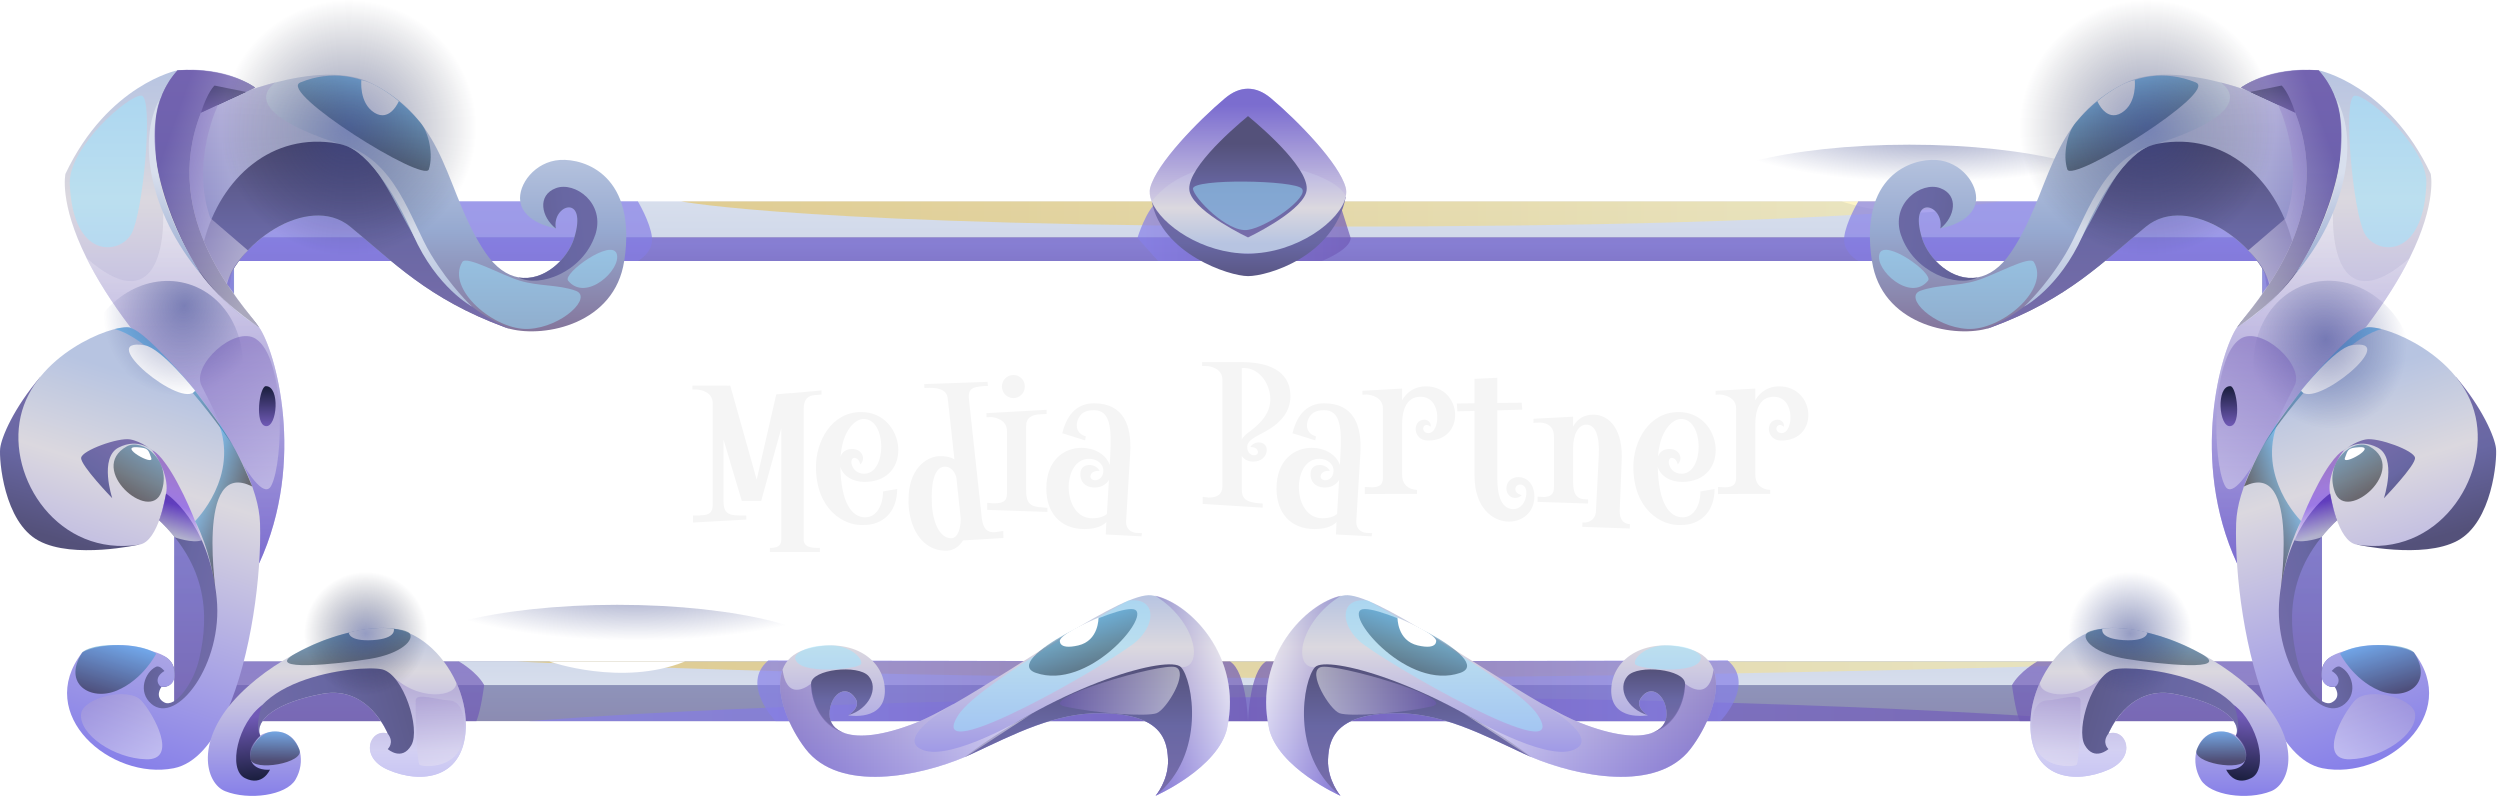 <svg width="644" height="206" viewBox="0 0 644 206" fill="none" xmlns="http://www.w3.org/2000/svg">
<path d="M44.88 51.872V185.762H598.131V51.872H44.88ZM582.759 170.401H60.215V67.233H582.759V170.401Z" fill="url(#paint0_linear_394_8748)"/>
<path style="mix-blend-mode:multiply" opacity="0.7" d="M136.316 185.762C136.316 185.762 210.099 179.547 339.511 179.547C468.923 179.547 540.833 185.762 540.833 185.762H136.316Z" fill="url(#paint1_linear_394_8748)"/>
<path d="M54.17 61.166V176.467H588.841V61.166H54.17ZM582.759 170.4H60.215V67.233H582.759V170.4Z" fill="url(#paint2_linear_394_8748)"/>
<path style="mix-blend-mode:color-dodge" opacity="0.5" d="M133.349 170.4C133.349 170.4 211.193 174.612 329.442 174.612C447.691 174.612 566.274 170.4 566.274 170.4H133.349Z" fill="url(#paint3_linear_394_8748)"/>
<path d="M60.289 67.233C60.289 67.233 56.172 86.528 56.172 116.007C56.172 145.486 60.289 170.401 60.289 170.401V67.233Z" fill="url(#paint4_linear_394_8748)"/>
<path d="M582.759 67.233C582.759 67.233 586.875 86.528 586.875 116.007C586.875 145.486 582.759 170.401 582.759 170.401V67.233Z" fill="url(#paint5_linear_394_8748)"/>
<path style="mix-blend-mode:multiply" opacity="0.7" d="M588.823 61.166H54.17L54.133 79.625C54.133 79.625 56.45 73.299 60.233 67.233H582.777C582.777 67.233 588.618 72.761 588.73 79.625L588.841 61.166H588.823Z" fill="url(#paint6_linear_394_8748)"/>
<path d="M141.508 170.4C141.508 170.4 160.143 176.968 176.461 170.4H141.508Z" fill="white"/>
<path style="mix-blend-mode:color-dodge" opacity="0.5" d="M158.994 185.002C190.352 185.002 215.773 178.465 215.773 170.401C215.773 162.338 190.352 155.801 158.994 155.801C127.636 155.801 102.215 162.338 102.215 170.401C102.215 178.465 127.636 185.002 158.994 185.002Z" fill="url(#paint7_radial_394_8748)"/>
<path d="M474.356 51.872C474.356 51.872 492.992 58.44 509.31 51.872H474.356Z" fill="white"/>
<path style="mix-blend-mode:color-dodge" opacity="0.5" d="M491.842 66.472C523.2 66.472 548.621 59.935 548.621 51.872C548.621 43.808 523.2 37.272 491.842 37.272C460.484 37.272 435.063 43.808 435.063 51.872C435.063 59.935 460.484 66.472 491.842 66.472Z" fill="url(#paint8_radial_394_8748)"/>
<path style="mix-blend-mode:color-dodge" opacity="0.5" d="M175.404 51.872C175.404 51.872 208.226 58.365 344.61 58.365C480.994 58.365 515.373 51.872 515.373 51.872H175.404Z" fill="url(#paint9_linear_394_8748)"/>
<path style="mix-blend-mode:multiply" opacity="0.7" d="M298.327 51.871C295.323 53.708 293.005 61.295 293.005 61.295L298.327 67.232H340.512C340.512 67.232 347.929 64.338 347.929 61.295L344.962 51.871H298.327Z" fill="url(#paint10_linear_394_8748)"/>
<path d="M296.695 51.872C299.217 65.322 316.591 71.129 321.505 71.129C326.419 71.129 343.664 66.213 346.705 50.592C346.705 50.592 333.966 65.322 321.505 65.322C309.044 65.322 296.695 51.872 296.695 51.872Z" fill="url(#paint11_linear_394_8748)"/>
<path d="M346.687 50.592C345.426 56.844 334.04 65.322 321.487 65.322C309.786 65.322 299.087 57.938 296.676 51.872C296.176 50.61 296.027 49.404 296.305 48.347C297.919 42.151 308.636 31.149 315.572 25.305C319.447 22.04 323.508 22.04 327.384 25.305C334.337 31.149 345.037 42.169 346.65 48.347C346.835 49.033 346.835 49.794 346.668 50.592H346.687Z" fill="url(#paint12_linear_394_8748)"/>
<path style="mix-blend-mode:multiply" opacity="0.5" d="M346.687 50.592C345.556 47.957 340.939 45.379 334.819 43.727C326.92 41.613 316.517 41.075 307.932 44.099C303.5 45.657 299.55 48.161 296.676 51.872C296.176 50.61 296.027 49.404 296.305 48.347C297.919 42.151 308.636 31.149 315.572 25.305C319.447 22.04 323.508 22.04 327.384 25.305C334.337 31.149 345.037 42.169 346.65 48.347C346.835 49.033 346.835 49.794 346.668 50.592H346.687Z" fill="url(#paint13_linear_394_8748)"/>
<path d="M321.487 29.906C316.851 33.746 304.724 44.451 306.541 49.701C308.358 54.952 321.487 61.166 321.487 61.166C321.487 61.166 334.615 54.952 336.433 49.701C338.25 44.451 326.141 33.746 321.487 29.906Z" fill="url(#paint14_linear_394_8748)"/>
<g style="mix-blend-mode:soft-light" opacity="0.5">
<path d="M307.32 48.607C307.376 50.814 316.239 60.053 321.468 59.218C326.697 58.383 337.193 50.833 335.376 48.607C333.558 46.38 307.246 45.954 307.301 48.607H307.32Z" fill="#9CE5FF"/>
</g>
<path style="mix-blend-mode:multiply" opacity="0.7" d="M164.316 51.871C164.316 51.871 167.542 57.27 167.95 61.166C168.358 65.062 164.316 67.232 164.316 67.232H60.215L60.289 170.4H118.218C118.218 170.4 122.705 172.905 124.726 176.467C124.726 176.467 123.947 182.793 122.724 185.761H44.88V51.871H164.334H164.316Z" fill="url(#paint15_linear_394_8748)"/>
<path d="M160.792 67.232C158.345 83.428 140.432 87.027 131.42 84.727C130.957 84.615 130.512 84.467 130.104 84.319C110.133 76.972 101.102 67.251 90.199 58.364C85.693 54.691 79.778 54.858 74.196 57.196C66.297 60.516 59.084 68.234 57.489 75.636C57.489 75.636 54.392 72.093 51.24 67.158C47.643 61.537 43.99 54.116 44.75 48.087C46.178 36.77 50.239 31.909 50.239 31.909V29.089C50.239 29.089 59.733 24.136 70.859 21.26C79.463 19.034 89.049 18.032 95.929 21.538C115.714 31.649 114.472 49.422 125.004 65.025C127.675 68.995 130.641 70.906 133.534 71.444C140.061 72.649 146.218 66.731 147.886 61.407C151.521 49.682 142.101 52.65 143.177 58.847C143.177 58.847 134.832 57.492 134.016 51.871C133.404 47.548 137.78 41.612 144.252 41.204C150.705 40.795 164.13 45.267 160.811 67.232H160.792Z" fill="url(#paint16_linear_394_8748)"/>
<path style="mix-blend-mode:multiply" opacity="0.5" d="M88.215 37.271L74.215 57.196C66.315 60.517 59.102 68.234 57.508 75.637C57.508 75.637 54.411 72.093 51.258 67.159C47.661 61.537 44.008 54.116 44.768 48.087C46.196 36.77 50.257 31.91 50.257 31.91V29.09C50.257 29.09 59.751 24.136 70.877 21.261C60.53 29.498 88.233 37.271 88.233 37.271H88.215Z" fill="url(#paint17_linear_394_8748)"/>
<path d="M131.42 84.727C130.957 84.616 130.512 84.468 130.104 84.319C110.133 76.973 101.102 67.251 90.199 58.365C79.296 49.478 60.215 63.003 57.489 75.637C57.489 75.637 54.392 72.093 51.24 67.159L52.538 62.187C56.858 45.675 70.191 33.95 86.954 36.974C103.513 39.961 102.734 72.335 131.402 84.727H131.42Z" fill="url(#paint18_linear_394_8748)"/>
<path d="M66.76 145.114C66.76 145.114 65.073 133.76 55.783 113.149C46.493 92.537 33.754 84.486 33.754 84.486C28.506 77.603 24.835 71.592 22.294 66.472C15.155 52.112 16.861 44.784 16.861 44.784C27.764 21.743 45.733 18.106 45.733 18.106C58.861 17.29 65.722 22.559 65.722 22.559L51.759 29.034C41.023 56.509 62.644 78.4 66.76 84.337C70.877 90.274 79.017 118.529 66.76 145.114Z" fill="url(#paint19_linear_394_8748)"/>
<path style="mix-blend-mode:multiply" opacity="0.5" d="M66.76 145.114C66.76 145.114 65.073 133.76 55.783 113.149C46.493 92.538 33.754 84.486 33.754 84.486C28.506 77.603 24.835 71.593 22.294 66.472C39.892 82.019 43.452 63.875 41.635 48.922C41.839 49.682 48.255 74.245 66.76 84.319C70.877 90.256 79.017 118.511 66.76 145.096V145.114Z" fill="url(#paint20_linear_394_8748)"/>
<path d="M59.436 155.374C59.603 154.836 57.637 127.805 57.192 127.675C56.747 127.527 41.653 118.826 41.653 118.826L37.74 131.182C54.003 144.298 53.855 158.732 51.333 169.677C49.812 176.263 45.047 182.404 42.321 180.938C39.651 179.51 41.597 176.931 41.597 176.931C45.714 177.58 46.641 170.03 41.227 168.731C41.227 168.731 37.036 169.139 33.846 174.798C30.657 180.456 38.278 184.612 38.278 184.612C38.278 184.612 39.113 184.371 40.151 183.999L47.995 186.485C47.995 186.485 59.269 155.912 59.436 155.374Z" fill="url(#paint21_linear_394_8748)"/>
<path d="M10.445 97.027C3.547 105.097 0.358 112.63 0.042 115.505C-0.273 118.381 0.988 134.465 9.963 139.289C18.938 144.131 35.942 140.272 35.942 140.272C35.942 140.272 9.907 134.502 8.48 118.956C7.052 103.428 10.445 97.027 10.445 97.027Z" fill="url(#paint22_linear_394_8748)"/>
<path d="M66.983 134.818C66.909 132.536 66.482 130.143 65.741 127.657C65.518 126.896 65.277 126.136 64.999 125.356C64.999 125.301 64.962 125.264 64.962 125.264C58.286 106.47 37.017 84.802 33.123 84.319C28.543 83.763 8.85 91.406 5.309 107.305C1.767 123.204 15.007 143.593 35.923 140.291C40.93 139.493 42.766 127.137 42.766 127.137C42.766 127.137 53.817 134.206 55.82 154.112C57.526 171.013 45.492 186.894 39.002 181.328C35.441 178.285 37.277 173.184 40.17 171.774C41.153 171.291 42.358 172.85 42.358 172.85C39.335 174.649 40.986 176.875 41.579 176.913C42.191 176.95 45.084 177.135 44.972 173.536C44.861 169.937 42.525 168.694 38.927 167.655C37.054 166.932 34.106 166.134 30.416 166.171C23.852 166.245 21.182 168.082 21.182 168.082C8.739 184.129 28.58 201.086 44.768 197.895C50.461 196.763 54.986 191.105 58.416 183.369C64.739 169.121 67.391 147.823 66.983 134.837V134.818Z" fill="url(#paint23_linear_394_8748)"/>
<path d="M39.168 115.988C39.168 115.988 36.517 113.724 33.513 113.186C30.509 112.648 21.107 116.025 20.903 117.936C20.7 119.846 28.914 128.343 28.914 128.343C28.914 128.343 25.465 117.88 30.564 115.283C35.664 112.685 39.187 115.969 39.187 115.969L39.168 115.988Z" fill="url(#paint24_linear_394_8748)"/>
<path style="mix-blend-mode:multiply" opacity="0.5" d="M39.168 115.987C41.264 118.455 43.526 123.538 42.784 127.137C42.042 130.718 41.023 134.038 41.023 134.038C41.023 134.038 43.674 136.599 45.028 138.417C45.028 138.417 49.553 140.049 52 139.177C52 139.177 49.979 132.332 45.733 124.428C41.486 116.525 39.187 115.987 39.187 115.987H39.168Z" fill="url(#paint25_linear_394_8748)"/>
<path style="mix-blend-mode:color-dodge" opacity="0.5" d="M29.563 84.764C42.042 88.103 59.937 114.632 59.937 114.632C59.937 114.632 53.613 104.002 45.325 94.837C37.017 85.673 34.792 84.949 33.754 84.467C32.715 83.984 29.563 84.745 29.563 84.745V84.764Z" fill="url(#paint26_linear_394_8748)"/>
<path style="mix-blend-mode:color-dodge" opacity="0.5" d="M21.2 168.063C15.971 176.133 23.333 180.734 30.119 177.877C36.906 175.02 40.225 168.397 40.225 168.397C40.225 168.397 37.926 166.282 30.416 166.152C22.925 166.023 21.182 168.063 21.182 168.063H21.2Z" fill="url(#paint27_linear_394_8748)"/>
<path style="mix-blend-mode:color-dodge" opacity="0.5" d="M32.641 115.004C22.313 120.755 38.612 134.948 41.56 126.748C44.435 118.77 36.721 112.722 32.641 115.004Z" fill="url(#paint28_linear_394_8748)"/>
<path d="M37.24 88.938C24.056 86.768 47.105 105.765 50.257 100.626C50.257 100.626 41.56 89.643 37.24 88.938Z" fill="white"/>
<path d="M35.404 115.208C30.249 114.837 39.762 120.217 38.964 117.972C38.167 115.727 38.167 115.412 35.404 115.208Z" fill="white"/>
<path style="mix-blend-mode:color-dodge" opacity="0.5" d="M61.309 101.757C57.415 114.076 45.436 121.256 34.588 117.824C23.722 114.373 18.085 101.609 21.997 89.29C25.91 76.972 37.87 69.792 48.718 73.224C59.566 76.657 65.221 89.439 61.309 101.757Z" fill="url(#paint29_radial_394_8748)"/>
<path d="M120.016 186.485C120.035 200.826 108.445 202.032 99.878 198.266C92.294 194.927 95.409 187.506 99.878 188.971C99.878 188.971 98.469 185.428 95.373 182.46C92.665 179.862 88.641 177.71 83.115 178.731C71.266 180.901 65.481 185.484 67.02 189.528C67.187 189.213 70.451 187.654 73.492 188.934C77.46 190.622 78.795 196.262 76.106 200.845C73.714 204.908 64.127 206.243 58.008 203.813C52.872 201.791 49.96 190.604 61.847 178.731C72.342 168.249 88.901 161.236 99.878 161.774C107.407 162.145 114.082 168.267 117.513 175.781C119.089 179.213 119.979 182.923 119.998 186.504L120.016 186.485Z" fill="url(#paint30_linear_394_8748)"/>
<path style="mix-blend-mode:multiply" opacity="0.5" d="M120.016 186.485C120.035 200.826 108.445 202.032 99.878 198.266C92.294 194.927 95.409 187.506 99.878 188.971C99.878 188.971 98.469 185.428 95.372 182.46C97.32 179.065 100.361 173.406 100.361 173.406C107.518 181.05 117.865 179.528 117.531 175.781C119.108 179.213 119.998 182.923 120.016 186.504V186.485Z" fill="url(#paint31_linear_394_8748)"/>
<path d="M105.961 191.958C103.531 196.206 99.878 192.96 99.878 192.96C99.878 192.96 101.714 191.346 99.878 188.971C99.878 188.971 94.965 176.541 83.115 178.712C71.266 180.882 65.481 185.465 67.02 189.509C63.942 192.83 64.554 195.594 64.554 195.594C58.231 174.63 93.055 171.068 98.488 172.441C103.921 173.814 108.39 187.728 105.961 191.958Z" fill="url(#paint32_linear_394_8748)"/>
<path d="M64.554 195.594C65.444 198.748 69.542 198.265 69.542 198.265C69.542 198.265 67.65 202.736 63.089 200.436C58.509 198.154 61.364 186.151 67.502 181.68C67.502 181.68 65.481 187.208 67.039 189.509C67.039 189.509 63.627 192.217 64.572 195.594H64.554Z" fill="url(#paint33_linear_394_8748)"/>
<path style="mix-blend-mode:color-dodge" opacity="0.5" d="M76.013 168.397C67.576 173.109 87.047 171.087 95.261 169.733C103.476 168.379 106.832 164.742 105.497 163.128C104.143 161.514 91.108 159.956 76.013 168.397Z" fill="url(#paint34_linear_394_8748)"/>
<path style="mix-blend-mode:multiply" opacity="0.5" d="M107.073 180.437C106.999 184.074 107.37 196.392 108.074 197.004C108.779 197.617 117.365 198.192 118.978 191.383C120.591 184.575 118.681 180.53 115.751 180.437C112.821 180.345 107.11 178.323 107.073 180.437Z" fill="url(#paint35_linear_394_8748)"/>
<path style="mix-blend-mode:multiply" opacity="0.5" d="M20.885 183.888C20.329 189.231 29.415 195.39 37.685 195.594C45.955 195.798 39.762 184.203 36.424 180.493C33.086 176.782 21.311 179.769 20.885 183.888Z" fill="url(#paint36_linear_394_8748)"/>
<path d="M89.847 162.943C89.847 162.943 89.735 165.281 96.059 164.891C102.382 164.483 101.436 161.923 101.436 161.923C101.436 161.923 95.669 161.181 89.847 162.943Z" fill="white"/>
<path style="mix-blend-mode:color-dodge" opacity="0.5" d="M94.241 179.119C103.018 179.119 110.133 172.001 110.133 163.22C110.133 154.44 103.018 147.321 94.241 147.321C85.465 147.321 78.35 154.44 78.35 163.22C78.35 172.001 85.465 179.119 94.241 179.119Z" fill="url(#paint37_radial_394_8748)"/>
<path style="mix-blend-mode:color-dodge" opacity="0.5" d="M64.554 195.594C65.258 198.841 78.591 196.559 77.126 193.108C75.661 189.657 73.288 188.21 70.135 188.452C66.983 188.693 63.942 192.811 64.554 195.575V195.594Z" fill="url(#paint38_linear_394_8748)"/>
<path d="M66.76 84.319C66.76 84.319 55.227 76.879 50.239 68.29C45.251 59.7 32.233 33.004 45.733 18.106C58.861 17.29 65.722 22.559 65.722 22.559L51.759 29.034C41.023 56.509 62.644 78.4 66.76 84.337V84.319Z" fill="url(#paint39_linear_394_8748)"/>
<path d="M63.349 23.673L55.264 22.04C55.264 22.04 53.502 23.543 51.759 29.034L63.349 23.673Z" fill="url(#paint40_linear_394_8748)"/>
<path style="mix-blend-mode:multiply" opacity="0.5" d="M65.907 87.287C60.456 83.78 49.108 94.151 51.982 99.475C54.856 104.8 66.742 131.589 69.931 125.003C73.139 118.417 73.436 92.129 65.889 87.287H65.907Z" fill="url(#paint41_linear_394_8748)"/>
<path style="mix-blend-mode:color-dodge" opacity="0.5" d="M77.349 21.261C71.452 23.636 109.261 47.289 110.467 43.635C111.672 39.999 110.541 34.192 108.278 31.557C106.016 28.923 94.037 14.489 77.349 21.242V21.261Z" fill="url(#paint42_linear_394_8748)"/>
<path d="M153.283 60.628C150.075 70.071 139.004 74.246 133.534 71.463C140.061 72.669 146.218 66.751 147.886 61.426C151.521 49.701 142.101 52.67 143.177 58.866C139.431 55.916 138.318 50.313 143.177 48.477C148.035 46.622 156.12 52.336 153.301 60.628H153.283Z" fill="url(#paint43_linear_394_8748)"/>
<g style="mix-blend-mode:soft-light" opacity="0.5">
<path d="M17.974 47.289C18.715 66.954 30.843 65.655 33.865 60.201C36.888 54.765 39.632 24.971 36.443 24.637C33.253 24.303 17.621 37.939 17.974 47.289Z" fill="#9CE5FF"/>
</g>
<path d="M93.092 20.611C93.092 20.611 92.424 26.529 96.448 29.034C100.49 31.538 102.734 26.066 102.734 26.066C102.734 26.066 97.635 21.595 93.092 20.611Z" fill="white"/>
<path d="M88.215 37.272C101.974 41.019 105.775 56.881 110.967 65.471C116.159 74.042 121.648 79.014 121.648 79.014C121.648 79.014 112.525 74.209 106.48 60.629C96.392 37.921 88.196 37.29 88.196 37.29L88.215 37.272Z" fill="url(#paint44_linear_394_8748)"/>
<path d="M41.727 24.525C35.07 34.952 38.074 54.543 51.982 70.906C51.982 70.906 41.338 55.006 40.225 41.037C39.113 27.067 41.709 24.507 41.709 24.507L41.727 24.525Z" fill="url(#paint45_linear_394_8748)"/>
<path style="mix-blend-mode:multiply" opacity="0.5" d="M65.741 22.56L56.191 26.975C56.191 26.975 49.033 41.538 54.17 56.176L63.868 64.506C63.868 64.506 59.455 68.55 58.472 73.17L66.76 84.338C66.76 84.338 54.466 77.27 48.199 64.506C41.931 51.742 34.199 30.778 45.733 18.126C45.733 18.126 57.396 16.642 65.722 22.578L65.741 22.56Z" fill="url(#paint46_linear_394_8748)"/>
<path style="mix-blend-mode:color-dodge" opacity="0.5" d="M56.172 108.659C61.865 122.722 50.239 134.242 50.239 134.242C50.239 134.242 54.374 141.329 55.82 154.112C55.82 154.112 50.09 117.731 64.98 125.337C64.98 125.337 62.978 120.328 60.79 116.191C58.602 112.073 56.154 108.659 56.154 108.659H56.172Z" fill="url(#paint47_linear_394_8748)"/>
<g style="mix-blend-mode:soft-light" opacity="0.5">
<path d="M119.089 67.493C114.824 74.431 127.452 85.21 136.186 84.728C144.92 84.245 152.745 76.509 148.294 74.895C143.844 73.281 138.745 73.782 133.905 72.298C129.065 70.814 120.165 65.749 119.089 67.493Z" fill="#9CE5FF"/>
</g>
<g style="mix-blend-mode:soft-light" opacity="0.5">
<path d="M146.347 72.297C150.946 77.955 160.18 69.403 158.864 65.377C157.547 61.333 144.827 70.442 146.347 72.297Z" fill="#9CE5FF"/>
</g>
<path d="M68.466 99.476C66.853 99.513 65.499 109.383 68.466 109.772C71.433 110.162 72.231 99.402 68.466 99.476Z" fill="url(#paint48_linear_394_8748)"/>
<path style="mix-blend-mode:color-dodge" opacity="0.5" d="M89.847 65.785C108.004 65.785 122.724 51.059 122.724 32.893C122.724 14.727 108.004 0 89.847 0C71.689 0 56.97 14.727 56.97 32.893C56.97 51.059 71.689 65.785 89.847 65.785Z" fill="url(#paint49_radial_394_8748)"/>
<path style="mix-blend-mode:multiply" opacity="0.7" d="M478.695 51.871C478.695 51.871 475.469 57.27 475.061 61.166C474.653 65.062 478.695 67.232 478.695 67.232H582.796L582.722 170.4H524.793C524.793 170.4 520.306 172.905 518.285 176.467C518.285 176.467 519.063 182.793 520.287 185.761H598.15V51.871H478.695Z" fill="url(#paint50_linear_394_8748)"/>
<path d="M482.218 67.232C484.666 83.428 502.579 87.027 511.591 84.727C512.054 84.615 512.499 84.467 512.907 84.319C532.878 76.972 541.908 67.251 552.812 58.364C557.318 54.691 563.233 54.858 568.814 57.196C576.714 60.516 583.927 68.234 585.522 75.636C585.522 75.636 588.618 72.093 591.771 67.158C595.368 61.537 599.021 54.116 598.261 48.087C596.833 36.77 592.772 31.909 592.772 31.909V29.089C592.772 29.089 583.278 24.136 572.152 21.26C563.548 19.034 553.961 18.032 547.082 21.538C527.296 31.649 528.539 49.422 518.006 65.025C515.336 68.995 512.369 70.906 509.477 71.444C502.949 72.649 496.793 66.731 495.124 61.407C491.49 49.682 500.91 52.65 499.834 58.847C499.834 58.847 508.179 57.492 508.994 51.871C509.606 47.548 505.23 41.612 498.759 41.204C492.306 40.795 478.88 45.267 482.2 67.232H482.218Z" fill="url(#paint51_linear_394_8748)"/>
<path style="mix-blend-mode:multiply" opacity="0.5" d="M554.796 37.271L568.796 57.196C576.695 60.517 583.909 68.234 585.503 75.637C585.503 75.637 588.6 72.093 591.752 67.159C595.35 61.537 599.003 54.116 598.242 48.087C596.815 36.77 592.754 31.91 592.754 31.91V29.09C592.754 29.09 583.26 24.136 572.134 21.261C582.481 29.498 554.777 37.271 554.777 37.271H554.796Z" fill="url(#paint52_linear_394_8748)"/>
<path d="M511.591 84.727C512.054 84.616 512.499 84.468 512.907 84.319C532.878 76.973 541.908 67.251 552.812 58.365C563.715 49.478 582.796 63.003 585.522 75.637C585.522 75.637 588.619 72.093 591.771 67.159L590.473 62.187C586.152 45.675 572.82 33.95 556.057 36.974C539.498 39.961 540.277 72.335 511.609 84.727H511.591Z" fill="url(#paint53_linear_394_8748)"/>
<path d="M576.25 145.114C576.25 145.114 577.938 133.76 587.228 113.149C596.518 92.537 609.257 84.486 609.257 84.486C614.505 77.603 618.176 71.592 620.717 66.472C627.856 52.112 626.15 44.784 626.15 44.784C615.246 21.743 597.278 18.106 597.278 18.106C584.15 17.29 577.289 22.559 577.289 22.559L591.252 29.034C601.988 56.509 580.367 78.4 576.25 84.337C572.134 90.274 563.993 118.529 576.25 145.114Z" fill="url(#paint54_linear_394_8748)"/>
<path style="mix-blend-mode:multiply" opacity="0.5" d="M576.25 145.114C576.25 145.114 577.938 133.76 587.228 113.149C596.518 92.538 609.257 84.486 609.257 84.486C614.505 77.603 618.176 71.593 620.717 66.472C603.119 82.019 599.559 63.875 601.376 48.922C601.172 49.682 594.756 74.245 576.25 84.319C572.134 90.256 563.993 118.511 576.25 145.096V145.114Z" fill="url(#paint55_linear_394_8748)"/>
<path d="M583.575 155.374C583.408 154.836 585.374 127.805 585.819 127.675C586.264 127.527 601.358 118.826 601.358 118.826L605.27 131.182C589.008 144.298 589.156 158.732 591.678 169.677C593.199 176.263 597.964 182.404 600.69 180.938C603.36 179.51 601.413 176.931 601.413 176.931C597.297 177.58 596.37 170.03 601.784 168.731C601.784 168.731 605.975 169.139 609.164 174.798C612.354 180.475 604.732 184.612 604.732 184.612C604.732 184.612 603.898 184.371 602.86 183.999L595.016 186.485C595.016 186.485 583.742 155.912 583.575 155.374Z" fill="url(#paint56_linear_394_8748)"/>
<path d="M632.584 97.027C639.482 105.097 642.653 112.63 642.968 115.505C643.283 118.381 642.023 134.465 633.048 139.289C624.073 144.112 607.069 140.272 607.069 140.272C607.069 140.272 633.103 134.502 634.531 118.956C635.959 103.428 632.566 97.027 632.566 97.027H632.584Z" fill="url(#paint57_linear_394_8748)"/>
<path d="M576.028 134.818C576.102 132.536 576.528 130.143 577.27 127.657C577.493 126.896 577.734 126.136 578.012 125.356C578.012 125.301 578.049 125.264 578.049 125.264C584.724 106.47 605.993 84.802 609.887 84.319C614.468 83.763 634.16 91.406 637.702 107.305C641.244 123.204 628.004 143.593 607.087 140.291C602.081 139.493 600.245 127.137 600.245 127.137C600.245 127.137 589.193 134.206 587.191 154.112C585.485 171.013 597.519 186.894 604.009 181.328C607.57 178.285 605.734 173.184 602.841 171.774C601.858 171.291 600.653 172.85 600.653 172.85C603.675 174.649 602.025 176.875 601.432 176.913C600.82 176.95 597.927 177.135 598.038 173.536C598.15 169.937 600.486 168.694 604.083 167.655C605.956 166.932 608.905 166.134 612.595 166.171C619.159 166.245 621.829 168.082 621.829 168.082C634.272 184.129 614.43 201.086 598.242 197.895C592.55 196.763 588.025 191.105 584.595 183.369C578.271 169.121 575.62 147.823 576.028 134.837V134.818Z" fill="url(#paint58_linear_394_8748)"/>
<path d="M603.842 115.988C603.842 115.988 606.494 113.724 609.498 113.186C612.502 112.648 621.903 116.025 622.107 117.936C622.311 119.846 614.097 128.343 614.097 128.343C614.097 128.343 617.546 117.88 612.446 115.283C607.347 112.685 603.824 115.969 603.824 115.969L603.842 115.988Z" fill="url(#paint59_linear_394_8748)"/>
<path style="mix-blend-mode:multiply" opacity="0.5" d="M603.842 115.987C601.747 118.455 599.485 123.538 600.226 127.137C600.968 130.718 601.988 134.038 601.988 134.038C601.988 134.038 599.336 136.599 597.983 138.417C597.983 138.417 593.458 140.049 591.011 139.177C591.011 139.177 593.032 132.332 597.278 124.428C601.524 116.525 603.824 115.987 603.824 115.987H603.842Z" fill="url(#paint60_linear_394_8748)"/>
<path style="mix-blend-mode:color-dodge" opacity="0.5" d="M613.448 84.764C600.968 88.103 583.074 114.632 583.074 114.632C583.074 114.632 589.397 104.002 597.686 94.837C605.993 85.673 608.219 84.949 609.257 84.467C610.295 83.984 613.448 84.745 613.448 84.745V84.764Z" fill="url(#paint61_linear_394_8748)"/>
<path style="mix-blend-mode:color-dodge" opacity="0.5" d="M621.829 168.063C627.058 176.133 619.697 180.734 612.91 177.877C606.123 175.02 602.804 168.397 602.804 168.397C602.804 168.397 605.103 166.282 612.613 166.152C620.105 166.023 621.848 168.063 621.848 168.063H621.829Z" fill="url(#paint62_linear_394_8748)"/>
<path style="mix-blend-mode:color-dodge" opacity="0.5" d="M610.37 115.004C620.698 120.755 604.399 134.948 601.45 126.748C598.576 118.77 606.29 112.722 610.37 115.004Z" fill="url(#paint63_linear_394_8748)"/>
<path d="M605.771 88.938C618.955 86.768 595.906 105.765 592.754 100.626C592.754 100.626 601.45 89.643 605.771 88.938Z" fill="white"/>
<path d="M607.607 115.208C612.762 114.837 603.249 120.217 604.046 117.972C604.844 115.727 604.844 115.412 607.607 115.208Z" fill="white"/>
<path style="mix-blend-mode:color-dodge" opacity="0.5" d="M608.437 117.778C619.292 114.335 624.929 101.56 621.026 89.244C617.123 76.927 605.16 69.734 594.304 73.178C583.448 76.621 577.812 89.396 581.715 101.712C585.617 114.029 597.581 121.221 608.437 117.778Z" fill="url(#paint64_radial_394_8748)"/>
<path d="M523.013 186.485C522.995 200.826 534.584 202.032 543.151 198.266C550.735 194.927 547.62 187.506 543.151 188.971C543.151 188.971 544.56 185.428 547.657 182.46C550.364 179.862 554.388 177.71 559.914 178.731C571.763 180.901 577.548 185.484 576.009 189.528C575.842 189.213 572.579 187.654 569.538 188.934C565.57 190.622 564.234 196.262 566.923 200.845C569.315 204.908 578.902 206.243 585.021 203.813C590.158 201.791 593.069 190.604 581.183 178.731C570.687 168.249 554.128 161.236 543.151 161.774C535.622 162.145 528.947 168.267 525.516 175.781C523.94 179.213 523.05 182.923 523.032 186.504L523.013 186.485Z" fill="url(#paint65_linear_394_8748)"/>
<path style="mix-blend-mode:multiply" opacity="0.5" d="M523.013 186.485C522.995 200.826 534.584 202.032 543.151 198.266C550.735 194.927 547.62 187.506 543.151 188.971C543.151 188.971 544.56 185.428 547.657 182.46C545.71 179.065 542.669 173.406 542.669 173.406C535.511 181.05 525.164 179.528 525.498 175.781C523.922 179.213 523.032 182.923 523.013 186.504V186.485Z" fill="url(#paint66_linear_394_8748)"/>
<path d="M537.05 191.958C539.479 196.206 543.132 192.96 543.132 192.96C543.132 192.96 541.297 191.346 543.132 188.971C543.132 188.971 548.046 176.541 559.895 178.712C571.744 180.882 577.53 185.465 575.991 189.509C579.069 192.83 578.457 195.594 578.457 195.594C584.78 174.63 549.956 171.068 544.523 172.441C539.09 173.814 534.621 187.728 537.05 191.958Z" fill="url(#paint67_linear_394_8748)"/>
<path d="M578.457 195.594C577.567 198.748 573.469 198.265 573.469 198.265C573.469 198.265 575.36 202.736 579.922 200.436C584.502 198.154 581.646 186.151 575.527 181.68C575.527 181.68 577.548 187.208 575.991 189.509C575.991 189.509 579.403 192.217 578.457 195.594Z" fill="url(#paint68_linear_394_8748)"/>
<path style="mix-blend-mode:color-dodge" opacity="0.5" d="M567.016 168.397C575.453 173.109 555.983 171.087 547.768 169.733C539.554 168.379 536.197 164.742 537.532 163.128C538.886 161.514 551.922 159.956 567.016 168.397Z" fill="url(#paint69_linear_394_8748)"/>
<path style="mix-blend-mode:multiply" opacity="0.5" d="M535.938 180.437C536.012 184.074 535.641 196.392 534.936 197.004C534.232 197.617 525.646 198.192 524.033 191.383C522.42 184.575 524.33 180.53 527.259 180.437C530.189 180.345 535.9 178.323 535.938 180.437Z" fill="url(#paint70_linear_394_8748)"/>
<path style="mix-blend-mode:multiply" opacity="0.5" d="M622.126 183.888C622.682 189.231 613.596 195.39 605.326 195.594C597.037 195.798 603.249 184.203 606.587 180.493C609.924 176.782 621.699 179.769 622.126 183.888Z" fill="url(#paint71_linear_394_8748)"/>
<path d="M553.164 162.943C553.164 162.943 553.275 165.281 546.952 164.891C540.629 164.483 541.575 161.923 541.575 161.923C541.575 161.923 547.342 161.181 553.164 162.943Z" fill="white"/>
<path style="mix-blend-mode:color-dodge" opacity="0.5" d="M548.769 179.119C557.546 179.119 564.661 172.001 564.661 163.22C564.661 154.44 557.546 147.321 548.769 147.321C539.993 147.321 532.878 154.44 532.878 163.22C532.878 172.001 539.993 179.119 548.769 179.119Z" fill="url(#paint72_radial_394_8748)"/>
<path style="mix-blend-mode:color-dodge" opacity="0.5" d="M578.457 195.594C577.752 198.841 564.42 196.559 565.885 193.108C567.35 189.657 569.723 188.21 572.875 188.452C576.028 188.711 579.069 192.811 578.457 195.575V195.594Z" fill="url(#paint73_linear_394_8748)"/>
<path d="M576.25 84.319C576.25 84.319 587.784 76.879 592.772 68.29C597.76 59.7 610.778 33.004 597.278 18.106C584.15 17.29 577.289 22.559 577.289 22.559L591.252 29.034C601.988 56.509 580.367 78.4 576.25 84.337V84.319Z" fill="url(#paint74_linear_394_8748)"/>
<path d="M579.662 23.673L587.747 22.04C587.747 22.04 589.509 23.543 591.252 29.034L579.662 23.673Z" fill="url(#paint75_linear_394_8748)"/>
<path style="mix-blend-mode:multiply" opacity="0.5" d="M577.103 87.287C582.555 83.78 593.903 94.151 591.029 99.475C588.155 104.8 576.269 131.589 573.079 125.003C569.871 118.417 569.575 92.129 577.122 87.287H577.103Z" fill="url(#paint76_linear_394_8748)"/>
<path style="mix-blend-mode:color-dodge" opacity="0.5" d="M565.662 21.261C571.559 23.636 533.749 47.289 532.544 43.635C531.339 39.999 532.47 34.192 534.732 31.557C536.994 28.923 548.973 14.489 565.662 21.242V21.261Z" fill="url(#paint77_linear_394_8748)"/>
<path d="M489.728 60.628C492.936 70.071 504.006 74.246 509.477 71.463C502.949 72.669 496.793 66.751 495.124 61.426C491.49 49.701 500.91 52.67 499.834 58.866C503.58 55.916 504.692 50.313 499.834 48.477C494.976 46.622 486.891 52.336 489.71 60.628H489.728Z" fill="url(#paint78_linear_394_8748)"/>
<g style="mix-blend-mode:soft-light" opacity="0.5">
<path d="M625.037 47.289C624.295 66.954 612.168 65.655 609.146 60.201C606.123 54.765 603.379 24.971 606.568 24.637C609.758 24.303 625.389 37.939 625.037 47.289Z" fill="#9CE5FF"/>
</g>
<path d="M549.919 20.611C549.919 20.611 550.587 26.529 546.563 29.034C542.52 31.538 540.277 26.066 540.277 26.066C540.277 26.066 545.376 21.595 549.919 20.611Z" fill="white"/>
<path d="M554.796 37.272C541.037 41.019 537.236 56.881 532.044 65.471C526.852 74.06 521.363 79.014 521.363 79.014C521.363 79.014 530.486 74.209 536.531 60.629C546.618 37.921 554.814 37.29 554.814 37.29L554.796 37.272Z" fill="url(#paint79_linear_394_8748)"/>
<path d="M601.283 24.525C607.94 34.952 604.936 54.543 591.029 70.906C591.029 70.906 601.673 55.006 602.785 41.037C603.898 27.067 601.302 24.507 601.302 24.507L601.283 24.525Z" fill="url(#paint80_linear_394_8748)"/>
<path style="mix-blend-mode:multiply" opacity="0.5" d="M577.27 22.56L586.82 26.975C586.82 26.975 593.977 41.538 588.841 56.176L579.143 64.506C579.143 64.506 583.556 68.55 584.539 73.17L576.25 84.338C576.25 84.338 588.544 77.27 594.812 64.506C601.079 51.742 608.812 30.778 597.278 18.126C597.278 18.126 585.615 16.642 577.289 22.578L577.27 22.56Z" fill="url(#paint81_linear_394_8748)"/>
<path style="mix-blend-mode:color-dodge" opacity="0.5" d="M586.838 108.659C581.146 122.722 592.772 134.242 592.772 134.242C592.772 134.242 588.637 141.329 587.191 154.112C587.191 154.112 592.92 117.731 578.03 125.337C578.03 125.337 580.033 120.328 582.221 116.191C584.409 112.073 586.857 108.659 586.857 108.659H586.838Z" fill="url(#paint82_linear_394_8748)"/>
<g style="mix-blend-mode:soft-light" opacity="0.5">
<path d="M523.922 67.493C528.187 74.431 515.559 85.21 506.825 84.728C498.091 84.245 490.266 76.509 494.716 74.895C499.167 73.281 504.266 73.782 509.106 72.298C513.946 70.814 522.846 65.749 523.922 67.493Z" fill="#9CE5FF"/>
</g>
<g style="mix-blend-mode:soft-light" opacity="0.5">
<path d="M496.663 72.297C492.065 77.955 482.83 69.403 484.147 65.377C485.463 61.333 498.184 70.442 496.663 72.297Z" fill="#9CE5FF"/>
</g>
<path d="M574.544 99.476C576.158 99.513 577.511 109.383 574.544 109.772C571.577 110.18 570.78 99.402 574.544 99.476Z" fill="url(#paint83_linear_394_8748)"/>
<path style="mix-blend-mode:color-dodge" opacity="0.5" d="M553.164 65.785C571.322 65.785 586.041 51.059 586.041 32.893C586.041 14.727 571.322 0 553.164 0C535.007 0 520.287 14.727 520.287 32.893C520.287 51.059 535.007 65.785 553.164 65.785Z" fill="url(#paint84_radial_394_8748)"/>
<path style="mix-blend-mode:multiply" opacity="0.7" d="M197.897 170.141C190.628 176.337 199.789 185.761 199.789 185.761H321.487C321.487 185.761 321.097 172.961 316.851 170.4L197.897 170.122V170.141Z" fill="url(#paint85_linear_394_8748)"/>
<path d="M316.128 187.486C313.866 197.857 297.678 205 297.678 205C297.678 205 301.071 201.048 300.885 195.705C300.756 192.162 299.958 188.173 295.044 185.798C292.56 184.592 288.999 183.813 283.956 183.72C271.847 183.498 261.333 189.1 250.3 194.221C249.911 194.406 249.503 194.592 249.076 194.759C248.872 194.852 248.687 194.926 248.483 195.019C236.949 199.879 216.273 204.35 207.484 192.867C203.404 187.542 199.807 179.268 201.291 173.443C201.383 173.109 201.476 172.793 201.587 172.478V172.459C202.477 170.122 204.313 168.267 207.465 167.302C218.499 163.907 227.659 169.194 227.937 177.598C228.197 186.002 218.517 184.277 218.517 184.277C218.684 184.184 221.799 182.199 220.39 179.991C217.738 175.817 213.659 179.157 213.659 184.017C213.659 185.353 214.178 186.596 215.235 187.542C215.884 188.117 216.737 188.6 217.794 188.934C217.794 188.934 217.812 188.934 217.831 188.934C221.391 190.047 227.325 189.601 236.003 186.169C238.599 185.13 241.77 183.498 245.293 181.513C245.33 181.513 245.349 181.476 245.367 181.476C245.442 181.438 245.497 181.401 245.534 181.383C245.534 181.383 245.553 181.383 245.571 181.383C245.571 181.383 245.59 181.383 245.609 181.383C263.206 171.346 289.222 152.46 296.583 153.351C296.899 153.388 297.214 153.443 297.529 153.518C306.467 155.429 320.115 169.12 316.091 187.579L316.128 187.486Z" fill="url(#paint86_linear_394_8748)"/>
<path style="mix-blend-mode:multiply" opacity="0.5" d="M316.128 187.486C313.866 197.857 297.678 204.999 297.678 204.999C297.678 204.999 301.071 201.048 300.885 195.705C300.756 192.161 299.958 188.173 295.044 185.798C298.679 177.784 302.128 171.699 304.186 171.866C310.101 172.329 308.451 160.215 297.548 153.443C306.485 155.354 320.133 169.046 316.109 187.505L316.128 187.486Z" fill="url(#paint87_linear_394_8748)"/>
<path d="M297.677 204.999C297.677 204.999 301.071 201.048 300.885 195.705C300.7 190.362 298.957 183.998 283.956 183.72C271.847 183.498 261.333 189.1 250.3 194.221C249.725 194.48 249.113 194.759 248.483 195.018C273.942 175.873 301.164 168.712 304.205 171.847C307.227 175.001 310.862 194.351 297.696 204.981L297.677 204.999Z" fill="url(#paint88_linear_394_8748)"/>
<path d="M218.536 184.258C218.703 184.165 221.818 182.18 220.408 179.973C217.757 175.798 213.677 179.138 213.677 183.998C213.677 186.15 214.994 188.024 217.812 188.915C210.859 187.078 208.8 179.694 208.93 176.058C209.06 172.422 221.039 171.068 223.746 174.166C226.435 177.264 223.895 182.644 218.536 184.239V184.258Z" fill="url(#paint89_linear_394_8748)"/>
<path style="mix-blend-mode:multiply" opacity="0.5" d="M274.239 181.976C282.454 183.813 295.378 184.666 297.937 183.72C300.496 182.774 306.411 173.016 302.777 171.847C299.142 170.678 266.432 180.214 274.239 181.976Z" fill="url(#paint90_linear_394_8748)"/>
<g style="mix-blend-mode:soft-light" opacity="0.5">
<path d="M246.907 184.129C237.023 199.286 287.627 169.936 292.875 165.094C298.123 160.252 297.511 153.685 290.538 154.742C290.538 154.742 252.414 175.669 246.888 184.147L246.907 184.129Z" fill="#9CE5FF"/>
</g>
<path style="mix-blend-mode:color-dodge" opacity="0.5" d="M266.84 173.331C280.154 177.95 296.194 159.101 292.411 157.079C288.647 155.057 257.402 170.066 266.84 173.331Z" fill="url(#paint91_linear_394_8748)"/>
<g style="mix-blend-mode:soft-light" opacity="0.5">
<path d="M204.832 169.583C205.593 174.055 220.928 172.311 221.744 171.142C222.559 169.992 219.444 166.318 213.937 166.244C207.873 166.151 204.628 168.303 204.832 169.583Z" fill="#9CE5FF"/>
</g>
<path style="mix-blend-mode:multiply" opacity="0.5" d="M266.321 183.535L249.076 194.777C248.872 194.87 248.687 194.944 248.483 195.037C236.949 199.897 216.273 204.368 207.484 192.885C203.404 187.56 199.807 179.286 201.291 173.461C201.457 172.923 201.569 172.589 201.587 172.496V172.478C202.793 181.475 208.93 176.095 208.93 176.095C208.93 176.095 209.227 184.444 215.235 187.56C215.884 188.135 216.737 188.618 217.794 188.952C217.794 188.952 217.812 188.952 217.831 188.952C221.391 190.065 227.325 189.62 236.003 186.187C238.599 185.149 241.77 183.516 245.293 181.531C243.087 182.83 230.663 190.436 237.728 193.2C245.145 196.113 264.689 184.536 266.303 183.572L266.321 183.535Z" fill="url(#paint92_linear_394_8748)"/>
<path d="M273.034 164.89C273.034 164.89 272.422 167.506 277.762 166.263C283.121 165.02 282.973 159.102 282.973 159.102C282.973 159.102 273.979 162.738 273.034 164.89Z" fill="white"/>
<path style="mix-blend-mode:multiply" opacity="0.7" d="M445.076 170.141C452.345 176.337 443.185 185.761 443.185 185.761H321.487C321.487 185.761 321.876 172.961 326.123 170.4L445.076 170.122V170.141Z" fill="url(#paint93_linear_394_8748)"/>
<path d="M326.864 187.486C329.127 197.857 345.315 205 345.315 205C345.315 205 341.921 201.048 342.107 195.705C342.237 192.162 343.034 188.173 347.948 185.798C350.433 184.592 353.993 183.813 359.037 183.72C371.145 183.498 381.659 189.1 392.692 194.221C393.082 194.406 393.49 194.592 393.916 194.759C394.12 194.852 394.306 194.926 394.51 195.019C406.043 199.879 426.719 204.35 435.508 192.867C439.588 187.542 443.185 179.268 441.702 173.443C441.609 173.109 441.516 172.793 441.405 172.478V172.459C440.515 170.122 438.679 168.267 435.527 167.302C424.494 163.907 415.333 169.194 415.055 177.598C414.796 186.002 424.475 184.277 424.475 184.277C424.308 184.184 421.193 182.199 422.602 179.991C425.254 175.817 429.333 179.157 429.333 184.017C429.333 185.353 428.814 186.596 427.757 187.542C427.108 188.117 426.255 188.6 425.198 188.934C425.198 188.934 425.18 188.934 425.161 188.934C421.601 190.047 415.667 189.601 406.989 186.169C404.393 185.13 401.222 183.498 397.699 181.513C397.662 181.513 397.643 181.476 397.625 181.476C397.551 181.438 397.495 181.401 397.458 181.383C397.458 181.383 397.439 181.383 397.421 181.383C397.421 181.383 397.402 181.383 397.384 181.383C379.786 171.346 353.77 152.46 346.409 153.351C346.094 153.388 345.778 153.443 345.463 153.518C336.525 155.429 322.878 169.12 326.901 187.579L326.864 187.486Z" fill="url(#paint94_linear_394_8748)"/>
<path style="mix-blend-mode:multiply" opacity="0.5" d="M326.864 187.486C329.127 197.857 345.315 204.999 345.315 204.999C345.315 204.999 341.921 201.048 342.107 195.705C342.237 192.161 343.034 188.173 347.948 185.798C344.313 177.784 340.864 171.699 338.806 171.866C332.891 172.329 334.541 160.215 345.444 153.443C336.507 155.354 322.859 169.046 326.883 187.505L326.864 187.486Z" fill="url(#paint95_linear_394_8748)"/>
<path d="M345.296 204.999C345.296 204.999 341.903 201.048 342.088 195.705C342.274 190.362 344.017 183.998 359.018 183.72C371.127 183.498 381.641 189.1 392.674 194.221C393.249 194.48 393.861 194.759 394.491 195.018C369.031 175.873 341.81 168.712 338.769 171.847C335.728 174.982 332.112 194.351 345.278 204.981L345.296 204.999Z" fill="url(#paint96_linear_394_8748)"/>
<path d="M424.457 184.258C424.29 184.165 421.174 182.18 422.584 179.973C425.235 175.798 429.315 179.138 429.315 183.998C429.315 186.15 427.998 188.024 425.18 188.915C432.133 187.078 434.192 179.694 434.062 176.058C433.932 172.422 421.953 171.068 419.246 174.166C416.557 177.264 419.098 182.644 424.457 184.239V184.258Z" fill="url(#paint97_linear_394_8748)"/>
<path style="mix-blend-mode:multiply" opacity="0.5" d="M368.753 181.976C360.539 183.813 347.614 184.666 345.055 183.72C342.496 182.774 336.581 173.016 340.215 171.847C343.85 170.678 376.56 180.214 368.753 181.976Z" fill="url(#paint98_linear_394_8748)"/>
<g style="mix-blend-mode:soft-light" opacity="0.5">
<path d="M396.086 184.129C405.969 199.286 355.365 169.936 350.117 165.094C344.87 160.252 345.482 153.685 352.454 154.742C352.454 154.742 390.578 175.669 396.104 184.147L396.086 184.129Z" fill="#9CE5FF"/>
</g>
<path style="mix-blend-mode:color-dodge" opacity="0.5" d="M376.152 173.331C362.838 177.95 346.798 159.101 350.581 157.079C354.345 155.057 385.59 170.066 376.152 173.331Z" fill="url(#paint99_linear_394_8748)"/>
<g style="mix-blend-mode:soft-light" opacity="0.5">
<path d="M438.16 169.583C437.4 174.055 422.065 172.311 421.249 171.142C420.433 169.992 423.548 166.318 429.055 166.244C435.119 166.151 438.364 168.303 438.16 169.583Z" fill="#9CE5FF"/>
</g>
<path style="mix-blend-mode:multiply" opacity="0.5" d="M376.671 183.535L393.916 194.777C394.12 194.87 394.305 194.944 394.509 195.037C406.043 199.897 426.719 204.368 435.508 192.885C439.588 187.56 443.185 179.286 441.702 173.461C441.535 172.923 441.423 172.589 441.405 172.496V172.478C440.2 181.475 434.062 176.095 434.062 176.095C434.062 176.095 433.765 184.444 427.757 187.56C427.108 188.135 426.255 188.618 425.198 188.952C425.198 188.952 425.18 188.952 425.161 188.952C421.601 190.065 415.667 189.62 406.989 186.187C404.393 185.149 401.222 183.516 397.699 181.531C399.905 182.83 412.329 190.436 405.264 193.2C397.847 196.113 378.303 184.536 376.69 183.572L376.671 183.535Z" fill="url(#paint100_linear_394_8748)"/>
<path d="M369.94 164.89C369.94 164.89 370.552 167.506 365.211 166.263C359.871 165.02 360.001 159.102 360.001 159.102C360.001 159.102 368.994 162.738 369.94 164.89Z" fill="white"/>
<g filter="url(#filter0_d_394_8748)">
<path d="M203.759 97.248V97.296L211.631 96.576V97.632L209.951 97.776H209.903C208.367 97.92 207.023 98.496 207.023 101.52V134.832C207.023 136.032 207.455 137.136 210.479 137.136H211.199V138.192H198.335V137.136C199.775 137.136 201.263 136.896 201.263 135.072V106.32L196.079 125.04H191.087L186.383 109.248V125.184C186.383 127.728 187.247 128.784 190.367 128.784H192.239V129.84L178.511 130.608V128.784H180.383V128.736C182.639 128.736 183.599 128.112 183.599 126V99.888C183.599 97.056 180.671 96.384 179.423 96.336H178.367V95.328H187.247V95.376L188.111 95.328L194.927 119.568L199.967 97.584L203.759 97.248ZM222.67 120.144C219.886 120.144 217.198 118.752 216.478 116.256C216.67 125.472 219.358 129.264 222.91 129.264C225.838 129.264 227.47 126.048 227.47 122.592L231.118 121.968C231.07 128.304 227.038 131.232 222.622 131.232C217.342 131.616 210.19 127.152 210.19 116.256C210.19 109.728 214.126 102.144 221.854 102.144C233.326 102.144 235.486 120.144 222.67 120.144ZM216.526 113.616C216.91 112.56 217.822 111.648 219.502 111.648C222.142 111.648 223.102 114.24 221.614 115.632C221.614 115.632 221.326 114 220.126 113.952C218.59 113.856 219.166 118.032 222.622 118.032C228.526 118.032 228.478 103.92 222.478 103.92C220.366 103.92 217.054 106.704 216.526 113.616ZM258.434 132.768L258.482 134.592L248.066 135.216C247.154 136.704 245.81 137.712 244.082 137.856C238.466 138.144 234.482 133.344 234.05 126C234.002 125.616 234.002 125.28 234.05 124.944C233.906 116.976 238.514 113.712 241.778 113.52C243.362 113.424 244.706 113.664 245.858 114.336L244.226 99.408C244.178 99.36 244.178 99.12 244.13 98.64C243.89 96.48 242.018 95.904 239.426 95.904L238.13 95.952L238.082 94.944L254.402 94.368L254.498 95.424L252.338 95.472H253.394C250.226 95.664 249.506 96.336 249.554 98.448L252.818 128.592C252.818 128.544 252.818 128.544 252.818 128.544L252.866 129.168C253.106 131.232 253.682 133.44 256.562 133.056L258.434 132.768ZM245.138 134.64C246.866 134.544 247.49 131.76 247.49 129.6L246.338 118.848C245.858 117.36 244.802 116.112 243.314 116.208C240.53 116.352 239.81 120.96 240.05 125.568C240.05 125.76 240.05 125.952 240.05 126.144C240.53 132.096 242.834 134.784 245.138 134.64ZM261.072 98.544C259.392 98.544 258.096 97.2 258.096 95.568C258.096 93.936 259.392 92.592 261.072 92.592C262.704 92.592 264 93.936 264 95.568C264 97.2 262.704 98.544 261.072 98.544ZM259.392 106.992C259.392 104.16 256.368 103.44 255.168 103.44L254.112 103.488V102.432L269.616 101.568V102.624L267.36 102.768C265.728 102.96 264.336 103.68 264.336 105.648V122.352C264.336 124.848 264.864 126.336 267.552 126.624L269.808 126.816V127.872L254.304 127.344V125.52L255.84 125.664C258.144 125.664 259.392 125.28 259.392 123.168V106.992ZM292.574 133.248H292.382L294.158 133.344L294.062 134.16L284.846 133.68L284.99 130.464C284.414 131.136 282.782 132.288 279.374 132.288C272.942 132.288 269.534 127.872 269.534 121.872C269.534 114.384 274.238 111.36 278.606 111.36C281.87 111.36 284.942 113.04 285.854 115.776L285.998 113.232C286.382 106.08 285.95 101.664 281.822 101.664C279.758 101.664 278.27 102.288 277.55 104.4C277.118 105.936 277.358 107.664 279.71 108.432L279.518 109.44L273.854 107.664H273.662V107.568C275.246 101.04 279.086 99.888 281.774 99.888C289.502 99.888 291.566 105.696 291.134 112.704C291.134 112.752 291.134 112.752 291.134 112.8L290.078 130.32C289.982 132.288 291.422 133.152 292.574 133.248ZM281.342 129.504C283.55 129.504 284.606 128.832 285.134 128.4L285.662 119.616C284.846 121.056 283.214 121.68 281.678 121.584C279.374 121.44 278.174 119.952 278.318 117.888C278.366 116.448 279.47 115.776 280.67 115.776C281.678 115.776 282.782 116.304 283.262 117.312C283.262 117.312 281.39 117.072 280.958 118.368C280.67 119.184 281.342 119.712 282.11 119.712C283.022 119.712 284.126 119.04 284.222 117.36C284.318 115.632 282.734 114.192 280.526 114.192C273.374 114.192 273.47 129.504 281.342 129.504ZM332.416 98.064C332.416 102.048 329.872 104.688 327.328 106.32C324.688 108.096 321.28 109.008 321.28 111.12C321.28 112.656 322.288 113.28 323.056 113.28C323.68 113.28 324.208 112.896 324.016 112.224C323.728 111.024 322.096 111.168 322.096 111.168C322.528 110.4 323.392 109.968 324.256 109.968C325.312 109.968 326.32 110.592 326.32 111.888C326.32 113.664 324.784 114.912 322.864 114.912C321.472 114.912 320.464 114.336 319.888 113.472V122.16C319.888 124.704 321.424 125.28 323.584 125.568L325.264 125.712V126.768L309.808 125.808V123.984L311.344 124.176C313.552 124.176 314.896 123.36 314.896 121.248V93.792C314.896 91.008 311.92 90.288 310.672 90.288H309.664V89.28H319.888C326.08 89.28 332.416 91.152 332.416 98.064ZM320.704 108.144C321.664 107.136 327.232 104.112 327.232 98.928C327.232 94.464 323.968 90.432 319.888 90.816V109.248C320.08 108.816 320.416 108.432 320.704 108.144ZM351.87 133.248H351.678L353.454 133.344L353.358 134.16L344.142 133.68L344.286 130.464C343.71 131.136 342.078 132.288 338.67 132.288C332.238 132.288 328.83 127.872 328.83 121.872C328.83 114.384 333.534 111.36 337.902 111.36C341.166 111.36 344.238 113.04 345.15 115.776L345.294 113.232C345.678 106.08 345.246 101.664 341.118 101.664C339.054 101.664 337.566 102.288 336.846 104.4C336.414 105.936 336.654 107.664 339.006 108.432L338.814 109.44L333.15 107.664H332.958V107.568C334.542 101.04 338.382 99.888 341.07 99.888C348.798 99.888 350.862 105.696 350.43 112.704C350.43 112.752 350.43 112.752 350.43 112.8L349.374 130.32C349.278 132.288 350.718 133.152 351.87 133.248ZM340.638 129.504C342.846 129.504 343.902 128.832 344.43 128.4L344.958 119.616C344.142 121.056 342.51 121.68 340.974 121.584C338.67 121.44 337.47 119.952 337.614 117.888C337.662 116.448 338.766 115.776 339.966 115.776C340.974 115.776 342.078 116.304 342.558 117.312C342.558 117.312 340.686 117.072 340.254 118.368C339.966 119.184 340.638 119.712 341.406 119.712C342.318 119.712 343.422 119.04 343.518 117.36C343.614 115.632 342.03 114.192 339.822 114.192C332.67 114.192 332.766 129.504 340.638 129.504ZM367.275 95.52C376.779 95.52 377.739 109.488 367.851 109.488C363.867 109.488 363.723 104.112 366.939 104.112C367.947 104.112 368.715 104.976 368.523 105.936C368.523 105.936 368.043 105.456 367.515 105.456C367.371 105.456 367.179 105.504 367.035 105.6C366.315 106.08 366.459 107.568 367.995 107.568C371.019 107.568 371.595 98.208 365.931 98.208C361.995 98.208 361.179 102.192 361.179 105.36V118.272C361.179 120.816 362.763 122.064 365.019 122.208V123.216L351.579 123.264V121.44L353.547 121.536C355.275 121.44 356.235 120.96 356.235 119.136V101.184C356.235 98.352 353.163 97.632 351.963 97.632L350.955 97.68V96.672L361.179 96.096V99.12C362.427 96.864 364.635 95.52 367.275 95.52ZM388.052 121.776C388.052 119.952 389.54 118.896 391.172 118.896C393.092 118.896 395.252 120.432 395.252 123.936C395.252 128.016 392.132 130.368 388.724 130.368C384.548 130.368 379.844 126.816 379.844 118.608V101.856L375.428 101.952L375.284 99.936L379.844 99.888V93.6L385.7 93.312V99.792L391.988 99.744L392.132 101.52L385.7 101.712V119.136C385.7 124.128 386.948 127.152 389.924 127.152C391.508 127.152 393.188 125.568 393.188 122.88C393.188 121.44 392.372 120.816 391.604 120.816C390.932 120.816 390.356 121.296 390.356 122.016C390.356 123.216 391.988 123.552 391.988 123.552C391.508 124.032 390.932 124.272 390.356 124.272C389.156 124.272 388.052 123.36 388.052 121.776ZM417.242 127.392C417.146 129.792 418.154 130.944 419.882 131.04L419.834 132.144L407.594 131.712L407.642 130.608H408.074C409.13 130.656 410.81 130.032 411.098 128.016L411.722 115.776C411.722 115.44 411.722 115.104 411.77 114.816C412.106 110.208 411.77 105.84 408.986 105.408C406.49 105.12 405.242 108.144 405.242 111.264V120.336C405.242 122.88 405.962 124.512 408.17 124.608L409.082 124.656V125.712L396.074 125.28V123.936L397.754 124.032C399.386 123.936 400.298 123.36 400.298 121.584V108.432C400.298 105.264 397.802 104.736 395.978 104.88L395.018 104.928V103.872L405.242 103.344V105.888C406.298 103.92 408.026 102.816 410.474 102.816C414.41 102.816 418.298 106.464 417.722 115.248L417.242 127.392ZM433.232 120.144C430.448 120.144 427.76 118.752 427.04 116.256C427.232 125.472 429.92 129.264 433.472 129.264C436.4 129.264 438.032 126.048 438.032 122.592L441.68 121.968C441.632 128.304 437.6 131.232 433.184 131.232C427.904 131.616 420.752 127.152 420.752 116.256C420.752 109.728 424.688 102.144 432.416 102.144C443.888 102.144 446.048 120.144 433.232 120.144ZM427.088 113.616C427.472 112.56 428.384 111.648 430.064 111.648C432.704 111.648 433.664 114.24 432.176 115.632C432.176 115.632 431.888 114 430.688 113.952C429.152 113.856 429.728 118.032 433.184 118.032C439.088 118.032 439.04 103.92 433.04 103.92C430.928 103.92 427.616 106.704 427.088 113.616ZM458.26 95.52C467.764 95.52 468.724 109.488 458.836 109.488C454.852 109.488 454.708 104.112 457.924 104.112C458.932 104.112 459.7 104.976 459.508 105.936C459.508 105.936 459.028 105.456 458.5 105.456C458.356 105.456 458.164 105.504 458.02 105.6C457.3 106.08 457.444 107.568 458.98 107.568C462.004 107.568 462.58 98.208 456.916 98.208C452.98 98.208 452.164 102.192 452.164 105.36V118.272C452.164 120.816 453.748 122.064 456.004 122.208V123.216L442.564 123.264V121.44L444.532 121.536C446.26 121.44 447.22 120.96 447.22 119.136V101.184C447.22 98.352 444.148 97.632 442.948 97.632L441.94 97.68V96.672L452.164 96.096V99.12C453.412 96.864 455.62 95.52 458.26 95.52Z" fill="#F5F5F5"/>
</g>
<defs>
<filter id="filter0_d_394_8748" x="174.367" y="89.28" width="298.357" height="56.912" filterUnits="userSpaceOnUse" color-interpolation-filters="sRGB">
<feFlood flood-opacity="0" result="BackgroundImageFix"/>
<feColorMatrix in="SourceAlpha" type="matrix" values="0 0 0 0 0 0 0 0 0 0 0 0 0 0 0 0 0 0 127 0" result="hardAlpha"/>
<feOffset dy="4"/>
<feGaussianBlur stdDeviation="2"/>
<feComposite in2="hardAlpha" operator="out"/>
<feColorMatrix type="matrix" values="0 0 0 0 0 0 0 0 0 0 0 0 0 0 0 0 0 0 0.25 0"/>
<feBlend mode="normal" in2="BackgroundImageFix" result="effect1_dropShadow_394_8748"/>
<feBlend mode="normal" in="SourceGraphic" in2="effect1_dropShadow_394_8748" result="shape"/>
</filter>
<linearGradient id="paint0_linear_394_8748" x1="321.487" y1="213.238" x2="321.487" y2="50.536" gradientUnits="userSpaceOnUse">
<stop stop-color="#84759B"/>
<stop offset="0.39" stop-color="#96A9D0"/>
<stop offset="1" stop-color="#D8DFED"/>
</linearGradient>
<linearGradient id="paint1_linear_394_8748" x1="136.316" y1="182.645" x2="540.833" y2="182.645" gradientUnits="userSpaceOnUse">
<stop stop-color="#8780E9"/>
<stop offset="1" stop-color="#705AB6"/>
</linearGradient>
<linearGradient id="paint2_linear_394_8748" x1="321.487" y1="58.754" x2="321.487" y2="177.951" gradientUnits="userSpaceOnUse">
<stop stop-color="#84759B"/>
<stop offset="0.39" stop-color="#96A9D0"/>
<stop offset="1" stop-color="#D8DFED"/>
</linearGradient>
<linearGradient id="paint3_linear_394_8748" x1="133.349" y1="172.515" x2="566.293" y2="172.515" gradientUnits="userSpaceOnUse">
<stop stop-color="#E9BB38"/>
<stop offset="1" stop-color="#FFF09C"/>
</linearGradient>
<linearGradient id="paint4_linear_394_8748" x1="58.231" y1="77.196" x2="58.231" y2="164.372" gradientUnits="userSpaceOnUse">
<stop stop-color="#96A9D0"/>
<stop offset="1" stop-color="#D8DFED"/>
</linearGradient>
<linearGradient id="paint5_linear_394_8748" x1="584.817" y1="0.001" x2="584.817" y2="164.372" gradientUnits="userSpaceOnUse">
<stop stop-color="#96A9D0"/>
<stop offset="1" stop-color="#D8DFED"/>
</linearGradient>
<linearGradient id="paint6_linear_394_8748" x1="321.468" y1="62.947" x2="321.468" y2="78.549" gradientUnits="userSpaceOnUse">
<stop stop-color="#8780E9"/>
<stop offset="1" stop-color="#705AB6"/>
</linearGradient>
<radialGradient id="paint7_radial_394_8748" cx="0" cy="0" r="1" gradientUnits="userSpaceOnUse" gradientTransform="translate(163.774 150.464) scale(56.853 14.545)">
<stop stop-color="#2B3987"/>
<stop offset="1" stop-color="#263379" stop-opacity="0"/>
</radialGradient>
<radialGradient id="paint8_radial_394_8748" cx="0" cy="0" r="1" gradientUnits="userSpaceOnUse" gradientTransform="translate(497.015 32.401) scale(56.853 14.545)">
<stop stop-color="#2B3987"/>
<stop offset="1" stop-color="#263379" stop-opacity="0"/>
</radialGradient>
<linearGradient id="paint9_linear_394_8748" x1="175.404" y1="55.137" x2="515.392" y2="55.137" gradientUnits="userSpaceOnUse">
<stop stop-color="#E9BB38"/>
<stop offset="1" stop-color="#FFF09C"/>
</linearGradient>
<linearGradient id="paint10_linear_394_8748" x1="293.005" y1="59.552" x2="347.929" y2="59.552" gradientUnits="userSpaceOnUse">
<stop stop-color="#8780E9"/>
<stop offset="1" stop-color="#705AB6"/>
</linearGradient>
<linearGradient id="paint11_linear_394_8748" x1="321.691" y1="49.423" x2="321.691" y2="74.431" gradientUnits="userSpaceOnUse">
<stop stop-color="#786DAB"/>
<stop offset="0.53" stop-color="#6867A3"/>
<stop offset="1" stop-color="#54517A"/>
</linearGradient>
<linearGradient id="paint12_linear_394_8748" x1="321.487" y1="27.457" x2="321.487" y2="62.78" gradientUnits="userSpaceOnUse">
<stop stop-color="#8780E9"/>
<stop offset="0.74" stop-color="#DBD8DF"/>
<stop offset="1" stop-color="#B7C4E1"/>
</linearGradient>
<linearGradient id="paint13_linear_394_8748" x1="321.487" y1="26.752" x2="321.487" y2="65.971" gradientUnits="userSpaceOnUse">
<stop stop-color="#705AB6"/>
<stop offset="1" stop-color="white"/>
</linearGradient>
<linearGradient id="paint14_linear_394_8748" x1="321.487" y1="61.704" x2="321.487" y2="37.049" gradientUnits="userSpaceOnUse">
<stop stop-color="#786DAB"/>
<stop offset="0.53" stop-color="#6867A3"/>
<stop offset="1" stop-color="#54517A"/>
</linearGradient>
<linearGradient id="paint15_linear_394_8748" x1="106.424" y1="51.871" x2="106.424" y2="185.761" gradientUnits="userSpaceOnUse">
<stop stop-color="#8780E9"/>
<stop offset="1" stop-color="#705AB6"/>
</linearGradient>
<linearGradient id="paint16_linear_394_8748" x1="102.994" y1="85.358" x2="102.994" y2="19.257" gradientUnits="userSpaceOnUse">
<stop stop-color="#84759B"/>
<stop offset="0.39" stop-color="#96A9D0"/>
<stop offset="1" stop-color="#D8DFED"/>
</linearGradient>
<linearGradient id="paint17_linear_394_8748" x1="44.657" y1="48.458" x2="88.215" y2="48.458" gradientUnits="userSpaceOnUse">
<stop stop-color="#705AB6"/>
<stop offset="1" stop-color="white"/>
</linearGradient>
<linearGradient id="paint18_linear_394_8748" x1="91.33" y1="84.727" x2="91.33" y2="36.511" gradientUnits="userSpaceOnUse">
<stop stop-color="#786DAB"/>
<stop offset="0.53" stop-color="#6867A3"/>
<stop offset="1" stop-color="#54517A"/>
</linearGradient>
<linearGradient id="paint19_linear_394_8748" x1="44.972" y1="145.114" x2="44.972" y2="18.032" gradientUnits="userSpaceOnUse">
<stop stop-color="#8780E9"/>
<stop offset="0.74" stop-color="#DBD8DF"/>
<stop offset="1" stop-color="#B7C4E1"/>
</linearGradient>
<linearGradient id="paint20_linear_394_8748" x1="47.772" y1="145.114" x2="47.772" y2="48.922" gradientUnits="userSpaceOnUse">
<stop stop-color="#705AB6"/>
<stop offset="1" stop-color="white"/>
</linearGradient>
<linearGradient id="paint21_linear_394_8748" x1="66.056" y1="157.079" x2="30.292" y2="149.136" gradientUnits="userSpaceOnUse">
<stop stop-color="#786DAB"/>
<stop offset="0.53" stop-color="#6867A3"/>
<stop offset="1" stop-color="#54517A"/>
</linearGradient>
<linearGradient id="paint22_linear_394_8748" x1="26.218" y1="99.223" x2="15.219" y2="138.959" gradientUnits="userSpaceOnUse">
<stop stop-color="#786DAB"/>
<stop offset="0.53" stop-color="#6867A3"/>
<stop offset="1" stop-color="#54517A"/>
</linearGradient>
<linearGradient id="paint23_linear_394_8748" x1="17.585" y1="192.02" x2="46.583" y2="100.541" gradientUnits="userSpaceOnUse">
<stop stop-color="#8780E9"/>
<stop offset="0.74" stop-color="#DBD8DF"/>
<stop offset="1" stop-color="#B7C4E1"/>
</linearGradient>
<linearGradient id="paint24_linear_394_8748" x1="32.143" y1="113.926" x2="21.534" y2="130.508" gradientUnits="userSpaceOnUse">
<stop stop-color="#786DAB"/>
<stop offset="0.53" stop-color="#6867A3"/>
<stop offset="1" stop-color="#54517A"/>
</linearGradient>
<linearGradient id="paint25_linear_394_8748" x1="42.826" y1="137.318" x2="48.117" y2="120.624" gradientUnits="userSpaceOnUse">
<stop stop-color="white"/>
<stop offset="0.44" stop-color="#621DEB"/>
<stop offset="1" stop-color="#681EB2"/>
</linearGradient>
<linearGradient id="paint26_linear_394_8748" x1="45.257" y1="97.025" x2="44.659" y2="116.783" gradientUnits="userSpaceOnUse">
<stop stop-color="#38A5E9"/>
<stop offset="1"/>
</linearGradient>
<linearGradient id="paint27_linear_394_8748" x1="31.413" y1="165.986" x2="27.187" y2="180.546" gradientUnits="userSpaceOnUse">
<stop stop-color="#38A5E9"/>
<stop offset="1"/>
</linearGradient>
<linearGradient id="paint28_linear_394_8748" x1="43.057" y1="110.36" x2="33.209" y2="126.873" gradientUnits="userSpaceOnUse">
<stop stop-color="#38A5E9"/>
<stop offset="1"/>
</linearGradient>
<radialGradient id="paint29_radial_394_8748" cx="0" cy="0" r="1" gradientUnits="userSpaceOnUse" gradientTransform="translate(47.473 78.803) rotate(17.588) scale(20.621 23.311)">
<stop stop-color="#2B3987"/>
<stop offset="1" stop-color="#263379" stop-opacity="0"/>
</radialGradient>
<linearGradient id="paint30_linear_394_8748" x1="86.787" y1="205" x2="86.787" y2="161.737" gradientUnits="userSpaceOnUse">
<stop stop-color="#8780E9"/>
<stop offset="0.74" stop-color="#DBD8DF"/>
<stop offset="1" stop-color="#B7C4E1"/>
</linearGradient>
<linearGradient id="paint31_linear_394_8748" x1="107.648" y1="168.638" x2="107.648" y2="193.294" gradientUnits="userSpaceOnUse">
<stop stop-color="#705AB6"/>
<stop offset="1" stop-color="white"/>
</linearGradient>
<linearGradient id="paint32_linear_394_8748" x1="49.33" y1="196.281" x2="118.667" y2="176.781" gradientUnits="userSpaceOnUse">
<stop stop-color="#786DAB"/>
<stop offset="0.53" stop-color="#6867A3"/>
<stop offset="1" stop-color="#54517A"/>
</linearGradient>
<linearGradient id="paint33_linear_394_8748" x1="63.998" y1="184.778" x2="65.612" y2="201.493" gradientUnits="userSpaceOnUse">
<stop stop-color="#705AB6"/>
<stop offset="1" stop-color="#181D3B"/>
</linearGradient>
<linearGradient id="paint34_linear_394_8748" x1="88.011" y1="156.969" x2="91.036" y2="173.535" gradientUnits="userSpaceOnUse">
<stop stop-color="#38A5E9"/>
<stop offset="1"/>
</linearGradient>
<linearGradient id="paint35_linear_394_8748" x1="108.872" y1="164.538" x2="116.018" y2="203.626" gradientUnits="userSpaceOnUse">
<stop stop-color="#705AB6"/>
<stop offset="1" stop-color="white"/>
</linearGradient>
<linearGradient id="paint36_linear_394_8748" x1="20.18" y1="164.111" x2="37.16" y2="199.855" gradientUnits="userSpaceOnUse">
<stop stop-color="#705AB6"/>
<stop offset="1" stop-color="white"/>
</linearGradient>
<radialGradient id="paint37_radial_394_8748" cx="0" cy="0" r="1" gradientUnits="userSpaceOnUse" gradientTransform="translate(94.241 163.22) scale(15.891 15.899)">
<stop stop-color="#2B3987"/>
<stop offset="1" stop-color="#0B0E21" stop-opacity="0"/>
</radialGradient>
<linearGradient id="paint38_linear_394_8748" x1="70.97" y1="188.136" x2="70.821" y2="196.095" gradientUnits="userSpaceOnUse">
<stop stop-color="#38A5E9"/>
<stop offset="1"/>
</linearGradient>
<linearGradient id="paint39_linear_394_8748" x1="54.021" y1="15.917" x2="53.001" y2="75.729" gradientUnits="userSpaceOnUse">
<stop stop-color="#786DAB"/>
<stop offset="0.53" stop-color="#6867A3"/>
<stop offset="1" stop-color="#54517A"/>
</linearGradient>
<linearGradient id="paint40_linear_394_8748" x1="57.563" y1="29.034" x2="57.563" y2="22.04" gradientUnits="userSpaceOnUse">
<stop stop-color="#4C4183"/>
<stop offset="1" stop-color="#181D3B"/>
</linearGradient>
<linearGradient id="paint41_linear_394_8748" x1="57.341" y1="88.122" x2="76.344" y2="131.749" gradientUnits="userSpaceOnUse">
<stop stop-color="#705AB6"/>
<stop offset="1" stop-color="white"/>
</linearGradient>
<linearGradient id="paint42_linear_394_8748" x1="97.394" y1="21.985" x2="90.657" y2="41.11" gradientUnits="userSpaceOnUse">
<stop stop-color="#38A5E9"/>
<stop offset="1"/>
</linearGradient>
<linearGradient id="paint43_linear_394_8748" x1="184.453" y1="54.785" x2="113.136" y2="63.774" gradientUnits="userSpaceOnUse">
<stop stop-color="#786DAB"/>
<stop offset="0.53" stop-color="#6867A3"/>
<stop offset="1" stop-color="#54517A"/>
</linearGradient>
<linearGradient id="paint44_linear_394_8748" x1="122.056" y1="92.853" x2="105.484" y2="59.318" gradientUnits="userSpaceOnUse">
<stop stop-color="#96A9D0"/>
<stop offset="1" stop-color="#D8DFED"/>
</linearGradient>
<linearGradient id="paint45_linear_394_8748" x1="40.3" y1="67.863" x2="46.777" y2="46.845" gradientUnits="userSpaceOnUse">
<stop stop-color="#96A9D0"/>
<stop offset="1" stop-color="#D8DFED"/>
</linearGradient>
<linearGradient id="paint46_linear_394_8748" x1="40.448" y1="43.876" x2="70.88" y2="54.627" gradientUnits="userSpaceOnUse">
<stop stop-color="#705AB6"/>
<stop offset="1" stop-color="white"/>
</linearGradient>
<linearGradient id="paint47_linear_394_8748" x1="50.721" y1="129.512" x2="61.069" y2="133.182" gradientUnits="userSpaceOnUse">
<stop stop-color="#38A5E9"/>
<stop offset="1"/>
</linearGradient>
<linearGradient id="paint48_linear_394_8748" x1="68.856" y1="109.791" x2="68.856" y2="99.476" gradientUnits="userSpaceOnUse">
<stop stop-color="#705AB6"/>
<stop offset="1" stop-color="#181D3B"/>
</linearGradient>
<radialGradient id="paint49_radial_394_8748" cx="0" cy="0" r="1" gradientUnits="userSpaceOnUse" gradientTransform="translate(89.847 32.893) scale(32.877 32.893)">
<stop stop-color="#2B3987"/>
<stop offset="1" stop-color="#0B0E21" stop-opacity="0"/>
</radialGradient>
<linearGradient id="paint50_linear_394_8748" x1="536.587" y1="51.871" x2="536.587" y2="185.761" gradientUnits="userSpaceOnUse">
<stop stop-color="#8780E9"/>
<stop offset="1" stop-color="#705AB6"/>
</linearGradient>
<linearGradient id="paint51_linear_394_8748" x1="540.017" y1="85.358" x2="540.017" y2="19.257" gradientUnits="userSpaceOnUse">
<stop stop-color="#84759B"/>
<stop offset="0.39" stop-color="#96A9D0"/>
<stop offset="1" stop-color="#D8DFED"/>
</linearGradient>
<linearGradient id="paint52_linear_394_8748" x1="598.354" y1="48.458" x2="554.796" y2="48.458" gradientUnits="userSpaceOnUse">
<stop stop-color="#705AB6"/>
<stop offset="1" stop-color="white"/>
</linearGradient>
<linearGradient id="paint53_linear_394_8748" x1="551.681" y1="84.727" x2="551.681" y2="36.511" gradientUnits="userSpaceOnUse">
<stop stop-color="#786DAB"/>
<stop offset="0.53" stop-color="#6867A3"/>
<stop offset="1" stop-color="#54517A"/>
</linearGradient>
<linearGradient id="paint54_linear_394_8748" x1="598.038" y1="145.114" x2="598.038" y2="18.032" gradientUnits="userSpaceOnUse">
<stop stop-color="#8780E9"/>
<stop offset="0.74" stop-color="#DBD8DF"/>
<stop offset="1" stop-color="#B7C4E1"/>
</linearGradient>
<linearGradient id="paint55_linear_394_8748" x1="595.238" y1="145.114" x2="595.238" y2="48.922" gradientUnits="userSpaceOnUse">
<stop stop-color="#705AB6"/>
<stop offset="1" stop-color="white"/>
</linearGradient>
<linearGradient id="paint56_linear_394_8748" x1="577.166" y1="156.506" x2="612.949" y2="148.558" gradientUnits="userSpaceOnUse">
<stop stop-color="#786DAB"/>
<stop offset="0.53" stop-color="#6867A3"/>
<stop offset="1" stop-color="#54517A"/>
</linearGradient>
<linearGradient id="paint57_linear_394_8748" x1="617.005" y1="98.65" x2="628.027" y2="138.399" gradientUnits="userSpaceOnUse">
<stop stop-color="#786DAB"/>
<stop offset="0.53" stop-color="#6867A3"/>
<stop offset="1" stop-color="#54517A"/>
</linearGradient>
<linearGradient id="paint58_linear_394_8748" x1="625.637" y1="191.448" x2="596.639" y2="99.969" gradientUnits="userSpaceOnUse">
<stop stop-color="#8780E9"/>
<stop offset="0.74" stop-color="#DBD8DF"/>
<stop offset="1" stop-color="#B7C4E1"/>
</linearGradient>
<linearGradient id="paint59_linear_394_8748" x1="611.079" y1="113.354" x2="621.688" y2="129.936" gradientUnits="userSpaceOnUse">
<stop stop-color="#786DAB"/>
<stop offset="0.53" stop-color="#6867A3"/>
<stop offset="1" stop-color="#54517A"/>
</linearGradient>
<linearGradient id="paint60_linear_394_8748" x1="600.42" y1="136.757" x2="595.123" y2="120.046" gradientUnits="userSpaceOnUse">
<stop stop-color="white"/>
<stop offset="0.44" stop-color="#621DEB"/>
<stop offset="1" stop-color="#681EB2"/>
</linearGradient>
<linearGradient id="paint61_linear_394_8748" x1="597.966" y1="96.453" x2="598.581" y2="116.205" gradientUnits="userSpaceOnUse">
<stop stop-color="#38A5E9"/>
<stop offset="1"/>
</linearGradient>
<linearGradient id="paint62_linear_394_8748" x1="611.827" y1="165.408" x2="616.036" y2="179.974" gradientUnits="userSpaceOnUse">
<stop stop-color="#38A5E9"/>
<stop offset="1"/>
</linearGradient>
<linearGradient id="paint63_linear_394_8748" x1="600.183" y1="109.782" x2="610.037" y2="126.312" gradientUnits="userSpaceOnUse">
<stop stop-color="#38A5E9"/>
<stop offset="1"/>
</linearGradient>
<radialGradient id="paint64_radial_394_8748" cx="0" cy="0" r="1" gradientUnits="userSpaceOnUse" gradientTransform="translate(599.114 87.375) rotate(162.402) scale(20.621 23.311)">
<stop stop-color="#2B3987"/>
<stop offset="1" stop-color="#263379" stop-opacity="0"/>
</radialGradient>
<linearGradient id="paint65_linear_394_8748" x1="556.242" y1="205" x2="556.242" y2="161.737" gradientUnits="userSpaceOnUse">
<stop stop-color="#8780E9"/>
<stop offset="0.74" stop-color="#DBD8DF"/>
<stop offset="1" stop-color="#B7C4E1"/>
</linearGradient>
<linearGradient id="paint66_linear_394_8748" x1="535.363" y1="168.638" x2="535.363" y2="193.294" gradientUnits="userSpaceOnUse">
<stop stop-color="#705AB6"/>
<stop offset="1" stop-color="white"/>
</linearGradient>
<linearGradient id="paint67_linear_394_8748" x1="593.681" y1="196.281" x2="524.343" y2="176.781" gradientUnits="userSpaceOnUse">
<stop stop-color="#786DAB"/>
<stop offset="0.53" stop-color="#6867A3"/>
<stop offset="1" stop-color="#54517A"/>
</linearGradient>
<linearGradient id="paint68_linear_394_8748" x1="579.032" y1="184.778" x2="577.398" y2="201.493" gradientUnits="userSpaceOnUse">
<stop stop-color="#705AB6"/>
<stop offset="1" stop-color="#181D3B"/>
</linearGradient>
<linearGradient id="paint69_linear_394_8748" x1="555" y1="156.969" x2="551.975" y2="173.535" gradientUnits="userSpaceOnUse">
<stop stop-color="#38A5E9"/>
<stop offset="1"/>
</linearGradient>
<linearGradient id="paint70_linear_394_8748" x1="534.139" y1="164.538" x2="526.993" y2="203.626" gradientUnits="userSpaceOnUse">
<stop stop-color="#705AB6"/>
<stop offset="1" stop-color="white"/>
</linearGradient>
<linearGradient id="paint71_linear_394_8748" x1="622.83" y1="164.111" x2="605.85" y2="199.855" gradientUnits="userSpaceOnUse">
<stop stop-color="#705AB6"/>
<stop offset="1" stop-color="white"/>
</linearGradient>
<radialGradient id="paint72_radial_394_8748" cx="0" cy="0" r="1" gradientUnits="userSpaceOnUse" gradientTransform="translate(548.769 163.22) rotate(180) scale(15.891 15.899)">
<stop stop-color="#2B3987"/>
<stop offset="1" stop-color="#263379" stop-opacity="0"/>
</radialGradient>
<linearGradient id="paint73_linear_394_8748" x1="572.041" y1="188.136" x2="572.19" y2="196.095" gradientUnits="userSpaceOnUse">
<stop stop-color="#38A5E9"/>
<stop offset="1"/>
</linearGradient>
<linearGradient id="paint74_linear_394_8748" x1="588.989" y1="15.917" x2="590.01" y2="75.729" gradientUnits="userSpaceOnUse">
<stop stop-color="#786DAB"/>
<stop offset="0.53" stop-color="#6867A3"/>
<stop offset="1" stop-color="#54517A"/>
</linearGradient>
<linearGradient id="paint75_linear_394_8748" x1="585.448" y1="29.034" x2="585.448" y2="22.04" gradientUnits="userSpaceOnUse">
<stop stop-color="#4C4183"/>
<stop offset="1" stop-color="#181D3B"/>
</linearGradient>
<linearGradient id="paint76_linear_394_8748" x1="585.67" y1="88.122" x2="566.667" y2="131.749" gradientUnits="userSpaceOnUse">
<stop stop-color="#705AB6"/>
<stop offset="1" stop-color="white"/>
</linearGradient>
<linearGradient id="paint77_linear_394_8748" x1="545.617" y1="21.985" x2="552.354" y2="41.11" gradientUnits="userSpaceOnUse">
<stop stop-color="#38A5E9"/>
<stop offset="1"/>
</linearGradient>
<linearGradient id="paint78_linear_394_8748" x1="458.557" y1="54.785" x2="529.894" y2="63.774" gradientUnits="userSpaceOnUse">
<stop stop-color="#786DAB"/>
<stop offset="0.53" stop-color="#6867A3"/>
<stop offset="1" stop-color="#54517A"/>
</linearGradient>
<linearGradient id="paint79_linear_394_8748" x1="520.955" y1="92.853" x2="537.527" y2="59.318" gradientUnits="userSpaceOnUse">
<stop stop-color="#96A9D0"/>
<stop offset="1" stop-color="#D8DFED"/>
</linearGradient>
<linearGradient id="paint80_linear_394_8748" x1="602.711" y1="67.863" x2="596.253" y2="46.845" gradientUnits="userSpaceOnUse">
<stop stop-color="#96A9D0"/>
<stop offset="1" stop-color="#D8DFED"/>
</linearGradient>
<linearGradient id="paint81_linear_394_8748" x1="602.563" y1="43.876" x2="572.149" y2="54.627" gradientUnits="userSpaceOnUse">
<stop stop-color="#705AB6"/>
<stop offset="1" stop-color="white"/>
</linearGradient>
<linearGradient id="paint82_linear_394_8748" x1="592.29" y1="129.512" x2="581.942" y2="133.182" gradientUnits="userSpaceOnUse">
<stop stop-color="#38A5E9"/>
<stop offset="1"/>
</linearGradient>
<linearGradient id="paint83_linear_394_8748" x1="574.155" y1="109.791" x2="574.155" y2="99.476" gradientUnits="userSpaceOnUse">
<stop stop-color="#705AB6"/>
<stop offset="1" stop-color="#181D3B"/>
</linearGradient>
<radialGradient id="paint84_radial_394_8748" cx="0" cy="0" r="1" gradientUnits="userSpaceOnUse" gradientTransform="translate(553.164 32.893) rotate(180) scale(32.877 32.893)">
<stop stop-color="#2B3987"/>
<stop offset="1" stop-color="#0B0E21" stop-opacity="0"/>
</radialGradient>
<linearGradient id="paint85_linear_394_8748" x1="195.097" y1="177.951" x2="321.487" y2="177.951" gradientUnits="userSpaceOnUse">
<stop stop-color="#8780E9"/>
<stop offset="1" stop-color="#705AB6"/>
</linearGradient>
<linearGradient id="paint86_linear_394_8748" x1="258.904" y1="205" x2="258.904" y2="153.239" gradientUnits="userSpaceOnUse">
<stop stop-color="#8780E9"/>
<stop offset="0.74" stop-color="#DBD8DF"/>
<stop offset="1" stop-color="#B7C4E1"/>
</linearGradient>
<linearGradient id="paint87_linear_394_8748" x1="295.044" y1="179.212" x2="316.851" y2="179.212" gradientUnits="userSpaceOnUse">
<stop stop-color="#705AB6"/>
<stop offset="1" stop-color="white"/>
</linearGradient>
<linearGradient id="paint88_linear_394_8748" x1="277.781" y1="204.999" x2="277.781" y2="171.142" gradientUnits="userSpaceOnUse">
<stop stop-color="#786DAB"/>
<stop offset="0.53" stop-color="#6867A3"/>
<stop offset="1" stop-color="#54517A"/>
</linearGradient>
<linearGradient id="paint89_linear_394_8748" x1="216.885" y1="188.915" x2="216.885" y2="172.44" gradientUnits="userSpaceOnUse">
<stop stop-color="#786DAB"/>
<stop offset="0.53" stop-color="#6867A3"/>
<stop offset="1" stop-color="#54517A"/>
</linearGradient>
<linearGradient id="paint90_linear_394_8748" x1="273.034" y1="177.951" x2="303.927" y2="177.951" gradientUnits="userSpaceOnUse">
<stop stop-color="#705AB6"/>
<stop offset="1" stop-color="white"/>
</linearGradient>
<linearGradient id="paint91_linear_394_8748" x1="276.353" y1="157.061" x2="282.422" y2="174.646" gradientUnits="userSpaceOnUse">
<stop stop-color="#38A5E9"/>
<stop offset="1"/>
</linearGradient>
<linearGradient id="paint92_linear_394_8748" x1="200.957" y1="186.28" x2="266.321" y2="186.28" gradientUnits="userSpaceOnUse">
<stop stop-color="#705AB6"/>
<stop offset="1" stop-color="white"/>
</linearGradient>
<linearGradient id="paint93_linear_394_8748" x1="447.895" y1="177.951" x2="321.487" y2="177.951" gradientUnits="userSpaceOnUse">
<stop stop-color="#8780E9"/>
<stop offset="1" stop-color="#705AB6"/>
</linearGradient>
<linearGradient id="paint94_linear_394_8748" x1="384.088" y1="205" x2="384.088" y2="153.239" gradientUnits="userSpaceOnUse">
<stop stop-color="#8780E9"/>
<stop offset="0.74" stop-color="#DBD8DF"/>
<stop offset="1" stop-color="#B7C4E1"/>
</linearGradient>
<linearGradient id="paint95_linear_394_8748" x1="347.929" y1="179.212" x2="326.123" y2="179.212" gradientUnits="userSpaceOnUse">
<stop stop-color="#705AB6"/>
<stop offset="1" stop-color="white"/>
</linearGradient>
<linearGradient id="paint96_linear_394_8748" x1="365.211" y1="204.999" x2="365.211" y2="171.142" gradientUnits="userSpaceOnUse">
<stop stop-color="#786DAB"/>
<stop offset="0.53" stop-color="#6867A3"/>
<stop offset="1" stop-color="#54517A"/>
</linearGradient>
<linearGradient id="paint97_linear_394_8748" x1="426.088" y1="188.915" x2="426.088" y2="172.44" gradientUnits="userSpaceOnUse">
<stop stop-color="#786DAB"/>
<stop offset="0.53" stop-color="#6867A3"/>
<stop offset="1" stop-color="#54517A"/>
</linearGradient>
<linearGradient id="paint98_linear_394_8748" x1="369.94" y1="177.951" x2="339.047" y2="177.951" gradientUnits="userSpaceOnUse">
<stop stop-color="#705AB6"/>
<stop offset="1" stop-color="white"/>
</linearGradient>
<linearGradient id="paint99_linear_394_8748" x1="366.639" y1="157.061" x2="360.57" y2="174.646" gradientUnits="userSpaceOnUse">
<stop stop-color="#38A5E9"/>
<stop offset="1"/>
</linearGradient>
<linearGradient id="paint100_linear_394_8748" x1="442.035" y1="186.28" x2="376.652" y2="186.28" gradientUnits="userSpaceOnUse">
<stop stop-color="#705AB6"/>
<stop offset="1" stop-color="white"/>
</linearGradient>
</defs>
</svg>

